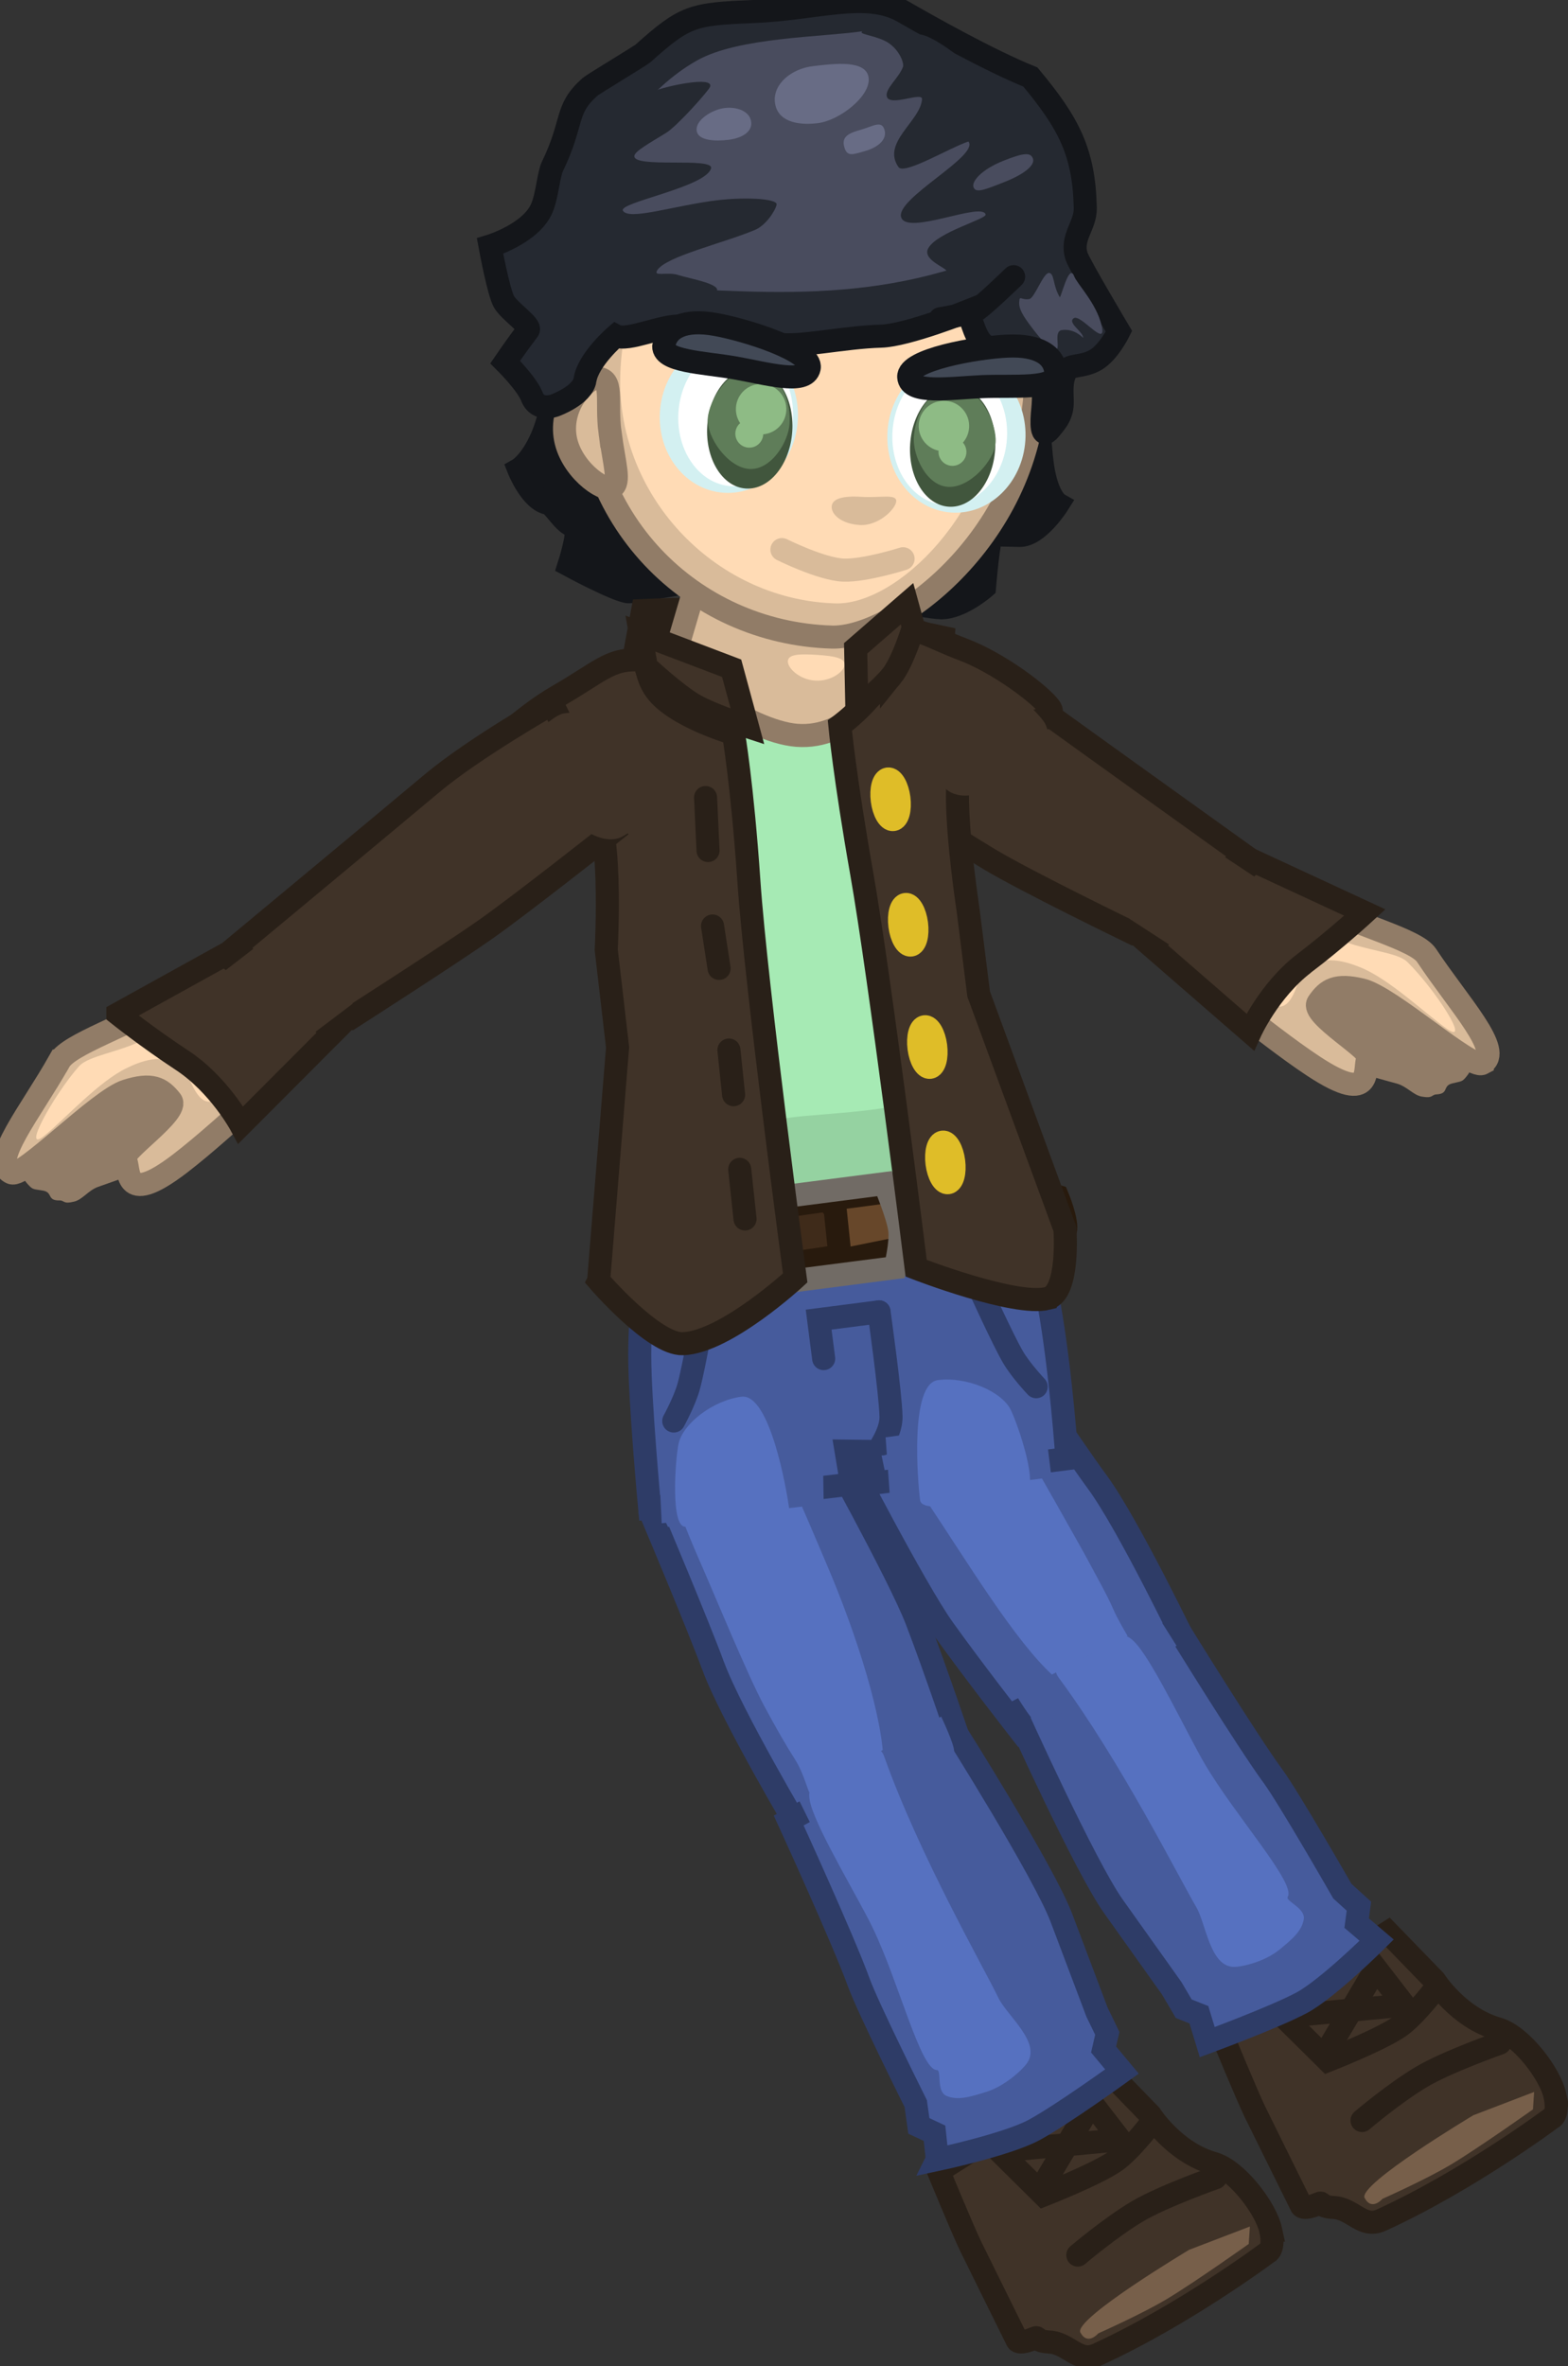 <svg version="1.1" xmlns="http://www.w3.org/2000/svg" xmlns:xlink="http://www.w3.org/1999/xlink" width="272.011" height="410.22" viewBox="0,0,272.011,410.22"><rect x="0" y="0" width="272.011" height="410.22" fill="#333333" stroke="none"/><g transform="translate(-98.862,-13.693)"><g data-paper-data="{&quot;isPaintingLayer&quot;:true}" fill-rule="nonzero" stroke-linejoin="miter" stroke-miterlimit="10" stroke-dasharray="" stroke-dashoffset="0" style="mix-blend-mode: normal"><g data-paper-data="{&quot;index&quot;:null}"><path d="M368.602,376.996c0.758,3.534 -0.61,3.932 -0.61,3.932c0,0 -14.456,10.791 -29.491,17.656c-3.317,1.515 -4.903,-1.989 -8.288,-2.182c-2.671,-0.152 -1.741,-1.026 -2.57,-0.67c-2.757,1.185 -3.016,0.396 -3.016,0.396c0,0 -7.304,-14.741 -8.067,-16.318c-1.461,-3.02 -5.576,-13.029 -5.576,-13.029l28.65,-18.079l8.095,8.34c0,0 4.117,6.459 10.96,8.39c4.126,1.164 9.131,7.914 9.914,11.564z" fill="#403328" stroke="#292018" stroke-width="4" stroke-linecap="butt"/><path d="M354.468,380.405l10.526,-4.031l-0.198,3.022c0,0 -9.285,6.589 -14.188,9.537c-4.302,2.587 -11.916,5.969 -11.916,5.969c0,0 -1.849,2.182 -3.099,-0.15c-1.25,-2.331 18.876,-14.348 18.876,-14.348z" fill="#775f4a" stroke="none" stroke-width="0" stroke-linecap="butt"/><path d="M335.141,381.326c0,0 5.618,-4.788 10.41,-7.62c4.333,-2.561 13.492,-5.8 13.492,-5.8" fill="none" stroke="#292018" stroke-width="4" stroke-linecap="round"/><path d="M348.24,357.999c0,0 -3.887,5.198 -6.703,7.11c-3.413,2.318 -12.332,5.814 -12.332,5.814l-7.718,-7.637l18.403,-1.716" fill="none" stroke="#292018" stroke-width="4" stroke-linecap="round"/><path d="M329.154,369.138l8.405,-14.168l4.945,6.406" fill="none" stroke="#292018" stroke-width="4" stroke-linecap="round"/></g><g data-paper-data="{&quot;index&quot;:null}"><path d="M319.296,400.326c0.758,3.534 -0.61,3.932 -0.61,3.932c0,0 -14.456,10.791 -29.491,17.656c-3.317,1.515 -4.903,-1.989 -8.288,-2.182c-2.671,-0.152 -1.741,-1.026 -2.57,-0.67c-2.757,1.185 -3.016,0.396 -3.016,0.396c0,0 -7.304,-14.741 -8.067,-16.318c-1.461,-3.02 -5.576,-13.029 -5.576,-13.029l28.65,-18.079l8.095,8.34c0,0 4.117,6.459 10.96,8.39c4.126,1.164 9.131,7.914 9.914,11.564z" fill="#403328" stroke="#292018" stroke-width="4" stroke-linecap="butt"/><path d="M305.162,403.735l10.526,-4.031l-0.198,3.022c0,0 -9.285,6.589 -14.188,9.537c-4.302,2.587 -11.916,5.969 -11.916,5.969c0,0 -1.849,2.182 -3.099,-0.15c-1.25,-2.331 18.876,-14.348 18.876,-14.348z" fill="#775f4a" stroke="none" stroke-width="0" stroke-linecap="butt"/><path d="M285.835,404.656c0,0 5.618,-4.788 10.41,-7.62c4.333,-2.561 13.492,-5.8 13.492,-5.8" fill="none" stroke="#292018" stroke-width="4" stroke-linecap="round"/><path d="M298.934,381.328c0,0 -3.887,5.198 -6.703,7.11c-3.413,2.318 -12.332,5.814 -12.332,5.814l-7.718,-7.637l18.403,-1.716" fill="none" stroke="#292018" stroke-width="4" stroke-linecap="round"/><path d="M279.848,392.468l8.405,-14.168l4.945,6.406" fill="none" stroke="#292018" stroke-width="4" stroke-linecap="round"/></g><path d="M192.867,89.495c2.576,-5.926 5.648,-24.304 5.648,-24.304l80.372,4.015c0,0 -0.317,19.738 1.051,26.534c0.892,4.43 2.473,5.334 2.473,5.334c0,0 -3.476,5.528 -6.709,5.446c-1.035,-0.026 -3.251,-0.096 -4.719,-0.088c-0.586,0.003 -1.333,9.081 -1.333,9.081c0,0 -4.096,3.582 -7.536,3.548c-1.427,-0.014 -6.168,-0.946 -7.679,-0.918c-1.703,0.032 -5.225,1.428 -7.897,2.239c-4.318,1.311 -10.08,0.664 -10.08,0.664c0,0 -4.719,-1.846 -8.105,-3.622c-2.799,-1.467 -4.088,-2.888 -6.369,-3.159c-1.528,-0.182 -13.242,2.092 -14.092,2.027c-2.066,-0.157 -10.323,-4.615 -10.323,-4.615c0,0 2.145,-6.644 0.885,-6.787c-1.682,-0.191 -3.548,-3.78 -4.504,-3.939c-2.956,-0.491 -5.098,-5.876 -5.098,-5.876c0,0 2.116,-1.211 4.015,-5.581z" data-paper-data="{&quot;index&quot;:null}" fill="#14161a" stroke="#14161a" stroke-width="4" stroke-linecap="butt"/><g data-paper-data="{&quot;index&quot;:null}" stroke-linecap="butt"><g><g><path d="M297.607,175.324c-1.346,0.025 -6.787,-3.558 -7.468,-3.937c-21.029,-11.678 -25.905,-12.547 -25.905,-12.547c0,0 -6.132,-9.27 -5.05,-13.338c0.77,-2.895 10.627,-8.741 10.627,-8.741c0,0 21.715,13.155 29.773,19.135c1.9,1.41 4.413,1.443 11.662,5.429c5.768,3.172 -6.069,13.861 -13.638,13.999z" fill="#d9bb9a" stroke="#917c67" stroke-width="4"/><path d="M315.382,165.873c2.16,1.705 -12.457,10.483 -12.93,11.083c-0.473,0.6 -2.405,-1.446 -4.565,-3.151c-2.16,-1.705 -4.876,-3.055 -4.403,-3.655c0.079,-0.1 15.124,-7.611 16.075,-7.258c2.513,0.933 4.023,1.561 5.823,2.982z" fill="#d9bb9a" stroke="none" stroke-width="0"/><path d="M263.224,140.765c1.23,-2.143 8.909,1.559 17.912,6.861c9.003,5.302 10.13,7.015 16.357,10.944c4.195,2.647 10.02,5.492 15.082,7.791c8.615,3.912 -7.842,9.509 -8.224,9.459c-0.347,-0.046 -5.928,-5.221 -6.466,-5.64c-6.187,-4.812 -14.204,-11.449 -16.537,-12.249c-5.154,-1.766 -13.623,-4.07 -17.086,-6.109c-9.003,-5.302 -2.267,-8.913 -1.036,-11.056z" fill="#ffdbb5" stroke="none" stroke-width="0"/></g><path d="M305.352,169.997c-2.929,1.857 -10.129,5.398 -10.129,5.398c0,0 -18.204,-8.814 -24.801,-12.774c-6.563,-3.939 -23.983,-15.217 -23.983,-15.217l10.197,-23.793c0,0 14.094,6.723 21.819,12.316c7.903,5.723 36.211,26 36.211,26c0,0 -5.952,5.938 -9.314,8.07z" fill="#403328" stroke="#292018" stroke-width="4"/></g><g><path d="M344.917,186.65c5.808,4.584 11.306,9.92 8.502,13.473c-0.922,1.168 -0.832,0.961 -2.62,1.397c-1.77,0.432 -0.514,1.8 -2.766,1.911c-0.884,0.044 -0.502,0.734 -2.553,0.375c-1.413,-0.247 -2.567,-1.756 -4.248,-2.236c-2.485,-0.709 -5.713,-1.458 -6.468,-2.054c-5.808,-4.584 -8.243,-11.179 -5.439,-14.733c2.804,-3.553 9.785,-2.718 15.593,1.866z" fill="#917c67" stroke="none" stroke-width="NaN"/><g><path d="M356.002,198.053c-1.997,1.075 -15.927,-11.534 -20.868,-12.727c-4.494,-1.085 -6.059,-0.068 -7.605,2.202c-1.444,2.121 9.665,8.351 8.697,9.609c-0.993,1.291 1.474,8.638 -9.519,1.386c-8.772,-5.787 -21.361,-16.734 -25.874,-19.24c-2.243,-1.824 13.175,-15.557 16.672,-13.629c1.9,1.41 2.286,0.623 9.535,4.609c6.794,3.736 17.427,6.245 19.289,9.058c5.626,8.5 13.469,16.689 9.673,18.732z" fill="#d9bb9a" stroke="#917c67" stroke-width="4"/><path d="M316.704,169.348c8.615,3.912 10.013,5.268 14.543,7.236c4.53,1.968 9.976,2.144 11.757,3.887c4.776,4.674 11.271,14.695 6.78,11.532c-3.661,-2.579 -9.949,-8.617 -14.977,-10.621c-2.362,-0.941 -6.238,-2.232 -9.475,0.11c-1.305,0.944 -1.904,7.864 -5.376,6.557c-1.762,-0.664 -2.893,-2.204 -4.981,-3.618c-8.474,-5.737 -8.091,-7.179 -8.473,-7.23c-2.564,-0.338 5.14,-10.152 10.201,-7.853z" fill="#ffdbb5" stroke="none" stroke-width="0"/></g><path d="M325.072,180.731c-6.075,4.647 -9.333,11.891 -9.333,11.891l-17.382,-15.092l18.139,-14.496l19.136,8.865c0,0 -4.85,4.465 -10.56,8.833z" fill="#403328" stroke="#292018" stroke-width="4"/><path d="M302.943,178.272l-8.082,-5.248l16.319,-10.849l7.248,4.816z" fill="#403328" stroke="none" stroke-width="0"/></g></g><path d="M207.882,191.818c0,0 -1.527,-33.027 -4.306,-37.008c-0.493,-0.707 -5.122,-6.43 -11.29,-7.309c-4.694,-0.669 -11.586,3.947 -10.579,1.213c2.331,-6.327 10.812,-10.66 15.751,-12.545c10.052,-3.837 21.867,-12.948 30.901,-14.11c9.874,-1.271 21.479,1.734 35.315,4.764c13.444,2.945 10.943,12.166 10.943,12.166c0,0 -10.636,9.026 -10.979,9.808c-1.658,3.785 1.412,34.052 1.412,34.052l11.875,36.037c0,0 -11.547,11.832 -34.965,14.268c-21.822,2.27 -37.05,-3.557 -37.05,-3.557z" data-paper-data="{&quot;index&quot;:null}" fill="#95d2a1" stroke="#67916f" stroke-width="4" stroke-linecap="butt"/><path d="M253.334,161.458c0.184,1.426 -0.037,8.914 0.898,12.36c3.215,11.856 10.217,27.09 8.377,28.67c-4.519,3.882 -21.287,4.222 -26.258,4.911c-4.032,0.558 -18.404,2.719 -23.032,-0.502c-3.591,-2.5 0.173,-15.06 0.352,-27.86c0.052,-3.696 -2.118,-10.435 -2.478,-13.225c-0.387,-3.009 -6.459,-15.948 -8.333,-18.831c-0.686,-1.055 -4.357,1.577 -6.227,1.055c-1.622,-0.453 -1.497,-4.03 -1.747,-5.186c-0.489,-2.262 3.408,-5.946 7.748,-8.013c4.34,-2.067 18.487,-6.786 25.122,-7.64c6.834,-0.88 20.839,-0.801 26.994,1.18c1.161,0.374 8.614,2.034 8.139,4.985c-0.343,2.131 0.297,6.036 -1.701,6.987c-2.198,1.046 -7.038,-0.928 -7.12,0.073c-0.392,4.803 -1.121,18.033 -0.734,21.035z" data-paper-data="{&quot;index&quot;:null}" fill="#a6eab4" stroke="none" stroke-width="0" stroke-linecap="butt"/><g data-paper-data="{&quot;index&quot;:null}" stroke-linecap="butt"><path d="M208.736,128.244l1.61,-8.697c0,0 13.746,-0.673 24.444,0.13c10.698,0.804 27.707,4.535 27.707,4.535l-0.364,5.576z" fill="#292018" stroke="#292018" stroke-width="4"/><g><path d="M218.907,117.311l33.214,2.411l-0.472,13.467c0,0 -5.586,8.676 -14.543,7.986c-8.673,-0.668 -21.911,-11.278 -21.911,-11.278z" fill="#d9bb9a" stroke="#917c67" stroke-width="4"/><path d="M245.383,128.929c-0.08,1.232 -2.405,2.936 -5.123,2.759c-2.718,-0.177 -4.801,-2.17 -4.721,-3.401c0.08,-1.232 2.294,-1.237 5.012,-1.059c2.718,0.177 4.912,0.47 4.832,1.702z" fill="#ffdbb5" stroke="none" stroke-width="0"/></g></g><g data-paper-data="{&quot;index&quot;:null}" stroke-linecap="butt"><g fill="#465b9c"><path d="M222.577,302.519c-2.657,-7.189 -10.434,-25.633 -10.434,-25.633l29.277,-14.254c0,0 13.417,24.042 16.486,32.035c3.23,8.411 7.622,21.486 7.622,21.486c0,0 -8.237,9.411 -12.88,11.92c-4.438,2.397 -14.651,3.651 -14.651,3.651c0,0 -12.227,-20.565 -15.42,-29.205z" stroke="#2e3c67" stroke-width="4"/><path d="M214.754,278.441l-2.014,-4.127l21.691,-10.609l2.014,4.127z" stroke="none" stroke-width="0"/></g><path d="M220.398,284.668c-5.743,-13.058 -9.514,-24.517 -4.128,-27.313c12.452,-6.464 16.824,6.133 25.953,27.424c5.424,12.65 10.017,27.489 9.884,34.931c-0.066,3.719 -2.554,6.3 -4.107,7.132c-2.282,1.223 -5.122,1.653 -7.372,0.061c-1.356,-0.96 -1.871,-5.105 -3.914,-8.283c-1.492,-2.32 -3.236,-5.35 -5.336,-9.267c-2.909,-5.425 -8.537,-19.131 -10.98,-24.685z" fill="#5671c0" stroke="none" stroke-width="0"/></g><g data-paper-data="{&quot;index&quot;:null}" stroke-linecap="butt"><g fill="#465b9c"><path d="M261.465,388.086l-0.485,-4.552l-2.717,-1.274l-0.541,-3.857c0,0 -8.32,-16.675 -9.905,-21.067c-2.605,-7.217 -12.134,-28.022 -12.134,-28.022l28.673,-15.841c0,0 15.642,24.759 18.659,32.781c1.257,3.342 6.146,16.269 6.146,16.269l1.791,3.696l-0.644,2.793l3.187,3.821c0,0 -10.352,7.493 -15.254,10.14c-4.686,2.53 -16.777,5.114 -16.777,5.114z" stroke="#2e3c67" stroke-width="4"/><path d="M239.711,330.338l-2.387,-4.843l24.806,-14.197c0,0 2.315,4.814 2.258,6.107c-0.022,0.5 -5.734,3.568 -5.734,3.568z" stroke="none" stroke-width="0"/></g><path d="M239.505,326.548c-1.172,-4.222 1.806,-3.701 4.435,-5.212c4.274,-1.056 7.043,-6.665 8.305,-3.123c6.082,17.08 17.21,36.458 19.834,41.88c1.48,3.057 7.48,7.722 4.941,11.288c-0.987,1.386 -3.988,3.993 -6.946,4.944c-3.111,1.001 -5.174,1.529 -7.015,0.735c-1.841,-0.794 -0.789,-4.481 -1.678,-4.483c-2.832,-0.006 -6.602,-15.315 -11.17,-24.754c-2.432,-5.024 -9.371,-16.469 -10.706,-21.275z" fill="#5671c0" stroke="none" stroke-width="0"/></g><path d="M200.225,77.145c1.323,-26.418 18.023,-40.658 41.2,-39.497c23.177,1.161 38.37,16.998 37.047,43.416c-1.323,26.418 -24.74,43.402 -35.319,43.081c-24.291,-0.739 -44.252,-20.581 -42.929,-47z" data-paper-data="{&quot;index&quot;:null}" fill="#d9bb9a" stroke="#917c67" stroke-width="4" stroke-linecap="butt"/><path d="M272.395,81.292c-1.059,21.135 -18.112,37.542 -28.833,37.005c-21.04,-0.742 -38.132,-19.172 -37.073,-40.306c1.059,-21.135 13.784,-35.009 35.135,-33.94c21.085,1.056 31.829,16.106 30.771,37.241z" fill="#ffdbb5" stroke="none" stroke-width="0" stroke-linecap="butt"/><path d="M254.334,100.61c-0.088,1.349 -3.121,4.316 -6.348,4.105c-3.226,-0.211 -4.935,-1.869 -4.847,-3.218c0.088,-1.349 1.94,-1.878 5.166,-1.667c3.226,0.211 6.117,-0.569 6.029,0.78z" fill="#d9bb9a" stroke="none" stroke-width="0" stroke-linecap="butt"/><path d="M255.524,110.563c0,0 -6.624,2.111 -10.343,1.971c-3.81,-0.143 -10.673,-3.556 -10.673,-3.556" fill="none" stroke="#d9bb9a" stroke-width="4" stroke-linecap="round"/><g data-paper-data="{&quot;index&quot;:null}" stroke-linecap="butt"><g fill="#465b9c"><path d="M276.256,314.298c0,0 -8.502,-10.871 -13.741,-18.205c-4.979,-6.97 -17.571,-31.454 -17.571,-31.454l28.669,-16.816c0,0 11.093,16.666 15.63,22.847c5.452,7.429 15.796,29.004 15.796,29.004c0,0 -6.872,7.907 -11.417,10.326z" stroke="#2e3c67" stroke-width="4"/><path d="M252.155,263.306l-2.326,-3.96l21.281,-12.433l2.326,3.96z" stroke="none" stroke-width="0"/></g><path d="M287.042,283.175c2.1,3.916 3.835,6.952 4.937,9.481c1.511,3.463 4.186,6.909 4.221,8.577c0.058,2.767 0.379,3.231 -1.95,4.48c-1.585,0.85 -6.952,2.481 -10.12,0.496c-6.339,-3.973 -14.432,-16.934 -21.989,-28.441c-12.719,-19.366 -20.83,-29.958 -8.299,-36.89c5.42,-2.998 12.027,6.94 19.745,18.939c3.283,5.104 13.454,23.359 13.454,23.359z" fill="#5671c0" stroke="none" stroke-width="0"/></g><g data-paper-data="{&quot;index&quot;:null}" stroke-linecap="butt"><g fill="#465b9c"><path d="M324.643,360.93c-4.755,2.531 -16.354,6.808 -16.354,6.808l-1.448,-4.753l-2.628,-1.039l-2.082,-3.54c0,0 -8.009,-11.255 -10.083,-14.158c-4.979,-6.97 -17.006,-33.667 -17.006,-33.667l28.104,-14.603c0,0 12.014,19.472 16.551,25.654c2.761,3.762 12.03,19.928 12.03,19.928l2.874,2.606l-0.39,2.94l3.473,2.95c0,0 -8.496,8.455 -13.041,10.874z" stroke="#2e3c67" stroke-width="4"/><path d="M284.711,309.84c0,0 -5.528,2.958 -5.948,2.696c-1.089,-0.679 -3.811,-5.275 -3.811,-5.275l25.132,-12.808l2.885,4.576z" stroke="none" stroke-width="0"/></g><path d="M307.867,319.516c5.32,9.035 15.872,20.709 14.382,23.032c-0.468,0.729 3.108,1.935 2.787,3.888c-0.321,1.953 -1.843,3.347 -4.304,5.334c-2.34,1.889 -6.058,2.885 -7.715,2.917c-4.261,0.081 -4.916,-7.451 -6.639,-10.377c-3.056,-5.19 -13.058,-25.172 -23.839,-39.733c-2.236,-3.02 3.819,-2.142 6.94,-5.051c2.625,-1.307 3.77,-4.038 6.61,-0.71c3.233,3.788 8.946,15.891 11.778,20.701z" fill="#5671c0" stroke="none" stroke-width="0"/></g><g data-paper-data="{&quot;index&quot;:null}"><g><g><path d="M211.558,275.118c0,0 -1.708,-18.25 -1.717,-26.506c-0.009,-8.225 1.505,-20.147 1.505,-20.147l63.502,-7.745c0,0 4.81,12.513 5.965,18.942c2.144,11.93 3.133,26.924 3.133,26.924l-33.201,4.201l-1.139,-5.463l-3.96,-0.049l0.95,5.71z" fill="#465b9c" stroke="#2e3c67" stroke-width="4" stroke-linecap="butt"/><path d="M251.355,241.129c0,0 1.981,14.015 2.078,18.159c0.052,2.237 -1.542,4.737 -1.542,4.737" fill="none" stroke="#2e3c67" stroke-width="4" stroke-linecap="round"/><path d="M241.748,249.234l-0.87,-6.756l10.476,-1.349" fill="none" stroke="#2e3c67" stroke-width="4" stroke-linecap="round"/><path d="M220.898,241.226c0,0 -1.609,9.353 -2.552,12.799c-0.704,2.57 -2.604,6.029 -2.604,6.029" fill="none" stroke="#2e3c67" stroke-width="4" stroke-linecap="round"/><path d="M278.616,254.106c0,0 -2.715,-2.865 -4.046,-5.173c-1.786,-3.094 -5.711,-11.735 -5.711,-11.735" data-paper-data="{&quot;index&quot;:null}" fill="none" stroke="#2e3c67" stroke-width="4" stroke-linecap="round"/><path d="M213.65,277.783l-0.515,-10.644l28.435,-3.385l0.185,10.686z" fill="#465b9c" stroke="none" stroke-width="0" stroke-linecap="butt"/><path d="M253.265,273.496l-0.774,-10.611l27.447,-3.809l1.326,10.718z" data-paper-data="{&quot;index&quot;:null}" fill="#465b9c" stroke="none" stroke-width="0" stroke-linecap="butt"/></g><g stroke="#281a0d" stroke-width="4" stroke-linecap="butt"><path d="M208.406,235.283c0,0 -0.764,-3.932 -0.693,-5.621c0.077,-1.825 1.644,-4.16 1.644,-4.16l9.64,-1.599c0,0 3.649,3.37 3.86,5.012c0.211,1.642 -2.592,4.841 -2.592,4.841z" fill="#3f2b1a"/><path d="M219.584,234.702l0.474,-10.363l10.09,-1.227c0,0 3.649,3.37 3.86,5.012c0.211,1.642 -2.592,4.841 -2.592,4.841z" fill="#67472a"/><path d="M231.668,233.361l0.304,-10.126l10.26,-1.464c0,0 3.649,3.37 3.86,5.012c0.211,1.642 -2.592,4.841 -2.592,4.841z" fill="#3f2b1a"/><path d="M244.658,232.195l-1.108,-10.67l11.113,-1.473c0,0 3.798,3.176 4.085,4.806c0.287,1.63 -2.362,4.975 -2.362,4.975z" fill="#67472a"/><path d="M256.655,230.217l-0.461,-10.324l10.466,-1.819c0,0 3.798,3.176 4.085,4.806c0.287,1.63 -2.362,4.975 -2.362,4.975z" fill="#3f2b1a"/><path d="M268.69,228.457l-0.701,-10.078l8.272,-1.751c0,0 3.085,3.268 3.356,4.9c0.271,1.632 -1.73,4.894 -1.73,4.894z" fill="#67472a"/></g><path d="M213.662,236.182l-0.475,-12.814l5.712,-0.885l2.254,12.585z" fill="#465b9c" stroke="#2e3c67" stroke-width="4" stroke-linecap="butt"/><g fill="#67472a" stroke="#281a0d" stroke-width="4" stroke-linecap="butt"><path d="M268.058,227.394l4.306,-9.274l9.938,2.994c0,0 1.857,4.457 1.364,6.015c-0.493,1.559 -4.324,3.336 -4.324,3.336z"/></g><path d="M236.792,235.706c0,0 -1.822,-4.791 -2.137,-7.237c-0.31,-2.41 0.262,-7.331 0.262,-7.331l17.394,-2.239c0,0 2.311,5.465 2.641,8.03c0.29,2.25 -0.766,6.537 -0.766,6.537z" fill="none" stroke="#716b65" stroke-width="4" stroke-linecap="butt"/><path d="M267.235,229.351l-1.007,-12.745l5.75,-0.591l2.785,12.516z" data-paper-data="{&quot;index&quot;:null}" fill="#465b9c" stroke="#2e3c67" stroke-width="4" stroke-linecap="butt"/></g><path d="M235.749,275.167c0.388,3.012 -12.965,2.563 -17.923,3.201c-2.652,0.341 -1.863,-11.372 -1.258,-14.325c0.72,-3.512 5.959,-7.563 10.916,-8.202c4.958,-0.638 7.877,16.313 8.264,19.325z" fill="#5671c0" stroke="none" stroke-width="0" stroke-linecap="butt"/><path d="M258.469,273.747c-0.388,-3.012 -1.857,-20.15 3.101,-20.788c4.958,-0.638 11.052,1.954 12.638,5.17c1.334,2.704 5.063,13.835 2.411,14.177c-4.958,0.638 -17.762,4.454 -18.149,1.442z" data-paper-data="{&quot;index&quot;:null}" fill="#5671c0" stroke="none" stroke-width="0" stroke-linecap="butt"/></g><g data-paper-data="{&quot;index&quot;:null}" stroke="none" stroke-width="0" stroke-linecap="butt"><path d="M276.737,90.06c-0.479,7.332 -6.221,12.926 -12.825,12.495c-6.604,-0.431 -11.57,-6.724 -11.092,-14.056c0.479,-7.332 6.221,-12.926 12.825,-12.495c6.604,0.431 11.57,6.724 11.092,14.056z" fill="#d3f0f1"/><path d="M264.41,76.941c5.482,0.358 9.57,6.093 9.132,12.809c-0.438,6.716 -5.238,11.871 -10.719,11.513c-5.482,-0.358 -9.57,-6.093 -9.132,-12.809c0.438,-6.716 5.238,-11.871 10.719,-11.513z" fill="#ffffff"/></g><g data-paper-data="{&quot;index&quot;:null}" stroke="none" stroke-width="0" stroke-linecap="butt"><g data-paper-data="{&quot;index&quot;:null}"><path d="M271.5,91.623c-0.375,5.744 -3.98,10.185 -8.052,9.919c-4.072,-0.266 -7.069,-5.138 -6.694,-10.881c0.375,-5.744 3.98,-10.185 8.052,-9.919c4.072,0.266 7.069,5.138 6.694,10.881z" fill="#41563d"/><path d="M263.301,98.098c-3.764,-0.246 -6.116,-5.471 -5.909,-8.643c0.207,-3.172 1.96,-8.758 7.95,-8.367c3.764,0.246 6.446,6.121 6.239,9.293c-0.207,3.172 -4.516,7.963 -8.28,7.717z" fill="#5f7d59"/></g><path d="M258.244,87.266c0.157,-2.412 2.24,-4.24 4.652,-4.082c2.412,0.157 4.24,2.24 4.082,4.652c-0.157,2.412 -2.24,4.24 -4.652,4.082c-2.412,-0.157 -4.24,-2.24 -4.082,-4.652z" fill="#8ebb85"/><path d="M261.676,91.876c0.087,-1.334 1.239,-2.345 2.574,-2.258c1.334,0.087 2.345,1.239 2.258,2.574c-0.087,1.334 -1.239,2.345 -2.574,2.258c-1.334,-0.087 -2.345,-1.239 -2.258,-2.574z" fill="#8ebb85"/></g><g data-paper-data="{&quot;index&quot;:null}" stroke="none" stroke-width="0" stroke-linecap="butt"><path d="M226.169,72.574c6.604,0.431 11.57,6.724 11.092,14.056c-0.479,7.332 -6.221,12.926 -12.825,12.495c-6.604,-0.431 -11.57,-6.724 -11.092,-14.056c0.479,-7.332 6.221,-12.926 12.825,-12.495z" fill="#d3f0f1"/><path d="M236.404,86.472c-0.438,6.716 -5.238,11.871 -10.719,11.513c-5.482,-0.358 -9.57,-6.093 -9.132,-12.809c0.438,-6.716 5.238,-11.871 10.719,-11.513c5.482,0.358 9.57,6.093 9.132,12.809z" fill="#ffffff"/></g><g data-paper-data="{&quot;index&quot;:null}" stroke="none" stroke-width="0" stroke-linecap="butt"><g data-paper-data="{&quot;index&quot;:null}"><path d="M229.607,77.59c4.072,0.266 7.069,5.138 6.694,10.881c-0.375,5.744 -3.98,10.185 -8.052,9.919c-4.072,-0.266 -7.069,-5.138 -6.694,-10.881c0.375,-5.744 3.98,-10.185 8.052,-9.919z" fill="#41563d"/><path d="M221.637,86.267c0.207,-3.172 3.629,-8.649 7.394,-8.403c5.99,0.391 7.002,6.157 6.795,9.329c-0.207,3.172 -3.218,8.048 -6.982,7.802c-3.764,-0.246 -7.414,-5.556 -7.206,-8.728z" fill="#5f7d59"/></g><path d="M230.613,88.995c-2.412,-0.157 -4.24,-2.24 -4.082,-4.652c0.157,-2.412 2.24,-4.24 4.652,-4.082c2.412,0.157 4.24,2.24 4.082,4.652c-0.157,2.412 -2.24,4.24 -4.652,4.082z" fill="#8ebb85"/><path d="M228.69,91.296c-1.334,-0.087 -2.345,-1.239 -2.258,-2.574c0.087,-1.334 1.239,-2.345 2.574,-2.258c1.334,0.087 2.345,1.239 2.258,2.574c-0.087,1.334 -1.239,2.345 -2.574,2.258z" fill="#8ebb85"/></g><g data-paper-data="{&quot;index&quot;:null}" stroke-linecap="butt"><g data-paper-data="{&quot;index&quot;:null}" fill="#403328"><g><path d="M280.592,238.798c-5.658,1.421 -22.794,-5.226 -22.794,-5.226c0,0 -6.301,-50.631 -9.466,-68.551c-2.933,-16.605 -3.774,-25.52 -3.774,-25.52c0,0 6.966,-5.102 8.451,-10.312c0.903,-3.169 -0.311,-5.303 1.205,-5.836c3.586,-1.259 5.516,0.593 11.705,2.935c6.189,2.342 13.376,7.778 15.072,10.064c1.696,2.286 -5.526,2.801 -5.526,2.801c0,0 -5.579,4.186 -9.359,6.651c-2.937,1.915 0.707,25.736 0.707,25.736l1.823,14.492l14.965,40.73c0,0 0.832,11.07 -3.008,12.035z" stroke="#292018" stroke-width="4"/><path d="M277.231,135.796c0,0 2.3,2.275 2.863,3.228c0.532,0.9 0.868,2.927 0.868,2.927c0,0 -11.449,8.543 -13.453,9.509c-0.663,0.32 -4.598,0.529 -5.506,-2.579c-0.909,-3.108 1.049,-6.484 1.049,-6.484z" stroke="none" stroke-width="NaN"/></g><path d="M253.52,130.917c-1.911,2.347 -6.011,5.609 -6.011,5.609l-0.213,-10.435l8.91,-7.73l1.118,4.049c0,0 -1.814,6.063 -3.804,8.507z" stroke="#292018" stroke-width="4"/></g><path d="M254.805,152.079c0.25,1.942 -0.195,3.6 -0.993,3.703c-0.798,0.103 -1.648,-1.388 -1.898,-3.331c-0.25,-1.942 0.195,-3.6 0.993,-3.703c0.798,-0.103 1.648,1.388 1.898,3.331z" fill="#dfbd28" stroke="#dfbd28" stroke-width="4"/><path d="M257.863,173.834c0.25,1.942 -0.195,3.6 -0.993,3.703c-0.798,0.103 -1.648,-1.388 -1.898,-3.331c-0.25,-1.942 0.195,-3.6 0.993,-3.703c0.798,-0.103 1.648,1.388 1.898,3.331z" fill="#dfbd28" stroke="#dfbd28" stroke-width="4"/><path d="M261.18,195.032c0.25,1.942 -0.195,3.6 -0.993,3.703c-0.798,0.103 -1.648,-1.388 -1.898,-3.331c-0.25,-1.942 0.195,-3.6 0.993,-3.703c0.798,-0.103 1.648,1.388 1.898,3.331z" fill="#dfbd28" stroke="#dfbd28" stroke-width="4"/><path d="M264.305,215.034c0.25,1.942 -0.195,3.6 -0.993,3.703c-0.798,0.103 -1.648,-1.388 -1.898,-3.331c-0.25,-1.942 0.195,-3.6 0.993,-3.703c0.798,-0.103 1.648,1.388 1.898,3.331z" fill="#dfbd28" stroke="#dfbd28" stroke-width="4"/></g><g data-paper-data="{&quot;index&quot;:null}" stroke="#292018" stroke-width="4"><path d="M202.712,235.747l3.286,-40.475l-1.969,-16.915c0,0 1.311,-24.214 -2.893,-25.21c-5.412,-1.282 -13.557,-3.702 -13.557,-3.702c0,0 -9.127,1.589 -7.679,-1.101c1.449,-2.691 8.813,-10 15.832,-14.042c7.019,-4.042 8.883,-6.383 13.705,-6.206c2.039,0.075 1.145,2.481 3.183,5.271c3.351,4.587 13.484,7.489 13.484,7.489c0,0 1.528,8.826 2.677,25.661c1.24,18.168 8.027,68.736 8.027,68.736c0,0 -12.035,11.135 -19.48,11.4c-5.053,0.18 -14.616,-10.905 -14.616,-10.905z" fill="#403328" stroke-linecap="butt"/><path d="M210.989,129.306l-1.032,-5.769l15.827,6.011l2.749,10.109c0,0 -6.039,-1.957 -9.093,-3.665c-3.18,-1.779 -8.451,-6.686 -8.451,-6.686z" fill="#403328" stroke-linecap="butt"/><path d="M221.69,161.149l-0.43,-9.188" fill="none" stroke-linecap="round"/><path d="M223.606,181.586l-1.135,-7.353" fill="none" stroke-linecap="round"/><path d="M226.123,203.48l-0.809,-7.744" fill="none" stroke-linecap="round"/><path d="M228.106,225.024l-0.919,-8.601" fill="none" stroke-linecap="round"/></g><path d="M204.685,88.668c0.736,5.563 1.86,8.692 0.35,9.542c-1.51,0.85 -7.428,-3.399 -8.164,-8.962c-0.736,-5.563 3.688,-9.966 5.421,-9.974c3.154,-0.015 1.657,3.832 2.392,9.394z" data-paper-data="{&quot;index&quot;:null}" fill="#d9bb9a" stroke="#917c67" stroke-width="4" stroke-linecap="butt"/><g data-paper-data="{&quot;index&quot;:null}"><g><path d="M200.353,79.543c-0.428,2.7 -5.2,4.418 -5.2,4.418c0,0 -2.976,1.207 -4.029,-1.53c-0.858,-2.229 -4.629,-5.971 -4.629,-5.971c0,0 1.771,-2.603 3.992,-5.537c0.574,-0.758 -3.223,-3.238 -4.183,-4.888c-0.96,-1.65 -2.43,-9.678 -2.43,-9.678c0,0 7.089,-2.143 8.983,-6.576c0.94,-2.2 1.163,-5.835 1.834,-7.226c3.823,-7.927 2.05,-9.834 6.548,-13.819c0.47,-0.417 8.736,-5.398 9.157,-5.774c7.326,-6.552 8.585,-6.842 19.147,-7.268c11.168,-0.451 19.582,-3.677 26.02,0.031c4.204,2.421 14.711,8.35 22.049,11.326c6.684,8.015 9.318,13.058 9.518,22.71c0.064,3.096 -2.593,5.104 -1.499,8.392c0.497,1.491 7.347,12.988 7.347,12.988c0,0 -1.786,3.623 -4.029,4.945c-2.222,1.31 -4.54,0.764 -5.131,1.881c-1.289,2.438 -0.354,5.064 -0.843,6.888c-0.356,1.327 -0.965,2.014 -1.94,3.216c-1.647,2.03 -1.496,-1.255 -1.274,-3.416c0.416,-4.039 -0.377,-6.979 -0.41,-6.329c-1.615,0.705 -0.332,0.752 -7.128,-0.861c-0.378,-0.09 -1.523,-2.997 -2.941,-4.271c-1.418,-1.275 -2.385,-5.616 -2.385,-5.616c0,0 -10.667,4.27 -15.205,4.396c-6.546,0.181 -14.182,1.982 -17.877,1.372c-9.034,-1.49 -13.025,-2.803 -16.622,-3.112c-3.348,-0.288 -9.44,2.735 -11.496,1.667c0,0 -4.785,4.1 -5.348,7.644z" fill="#252931" stroke="#14161a" stroke-width="4" stroke-linecap="butt"/><path d="M266.98,59.333c-24.114,8.444 -46.324,3.419 -65.333,4.17c-3.935,0.155 -5.024,-3.11 -5.024,-3.11c0,0 6.962,-6.976 7.609,-16.889c0.311,-4.771 6.858,-14.463 15.579,-19.346c7.25,-4.059 21.738,-4.004 28.91,-5.079c4.645,-0.697 4.26,2.97 8.41,3.241c11.78,0.769 10.309,7.946 13.69,15.685c2.461,5.633 -0.394,20.122 -3.84,21.329z" fill="#494c5e" stroke="none" stroke-width="0" stroke-linecap="butt"/><path d="M258.812,30.885c0.088,-1.345 -5.604,1.372 -6.109,-0.448c-0.371,-1.336 2.101,-3.22 2.806,-5.158c0.203,-0.557 -0.496,-2.784 -2.528,-4.151c-1.691,-1.137 -4.781,-1.448 -4.654,-1.846c0.513,-1.616 9.114,0.313 10.045,0.374c3.695,0.241 16.44,11.217 16.191,15.029c-0.015,0.231 3.647,19.756 -2.785,27.503c-0.929,1.119 -8.372,0.644 -8.658,-1.45c-0.09,-0.658 -4.404,-2.024 -3.192,-4.064c1.651,-2.779 10.155,-5.02 9.916,-5.805c-0.682,-2.241 -13.683,3.734 -14.659,0.476c-0.976,-3.258 13.635,-10.635 11.676,-13.118c-3.162,1.025 -11.133,5.845 -12.125,4.442c-3.007,-4.249 3.827,-7.974 4.076,-11.786z" fill="#252931" stroke="none" stroke-width="0" stroke-linecap="butt"/><path d="M212.864,60.569c-0.706,1.148 1.818,0.197 3.644,0.803c1.826,0.607 8.049,1.615 6.521,2.999c-0.806,0.73 -10.791,-0.858 -11.446,-0.214c-1.209,1.189 -3.866,2.127 -4.661,1.638c-1.912,-1.176 -10.841,1.414 -11.989,-3.809c-0.745,-3.393 5.406,-9.266 6.194,-10.548c0.121,-0.197 2.541,-18.33 11.848,-22.173c1.344,-0.555 9.79,-2.493 9.064,-0.509c-0.228,0.624 -5.636,6.763 -7.66,8c-2.758,1.685 -5.31,3.112 -5.465,3.917c-0.444,2.3 13.87,0.16 13.294,2.222c-0.916,3.275 -16.19,5.908 -15.28,7.343c1.037,1.636 8.097,-0.647 15.222,-1.679c5.519,-0.799 11.65,-0.47 11.435,0.617c-0.2,1.009 -1.835,3.566 -3.712,4.36c-5.459,2.31 -15.52,4.609 -17.01,7.031z" fill="#252931" stroke="none" stroke-width="0" stroke-linecap="butt"/><path d="M274.7,61.658c0,0 -5.812,5.647 -6.791,5.989c-1.958,0.684 -5.94,1.307 -5.94,1.307" fill="none" stroke="#14161a" stroke-width="4" stroke-linecap="round"/><path d="M233.295,31.457c-0.381,-3.151 2.797,-5.837 6.59,-6.295c3.793,-0.458 9.283,-1.124 9.663,2.028c0.381,3.151 -5.032,7.398 -8.825,7.856c-3.793,0.458 -7.047,-0.437 -7.428,-3.588z" fill="#686c85" stroke="none" stroke-width="0" stroke-linecap="butt"/><path d="M219.716,36.323c-0.22,-1.819 2.666,-3.638 4.856,-3.902c2.19,-0.264 4.384,0.585 4.603,2.405c0.22,1.819 -1.761,2.844 -3.951,3.108c-2.19,0.264 -5.289,0.209 -5.509,-1.611z" fill="#686c85" stroke="none" stroke-width="0" stroke-linecap="butt"/><path d="M245.322,39.168c-0.492,-1.765 0.73,-2.386 2.855,-2.978c2.125,-0.592 3.638,-1.726 4.131,0.04c0.492,1.765 -1.311,3.077 -3.436,3.67c-2.125,0.592 -3.057,1.034 -3.55,-0.731z" fill="#686c85" stroke="none" stroke-width="0" stroke-linecap="butt"/></g><path d="M283.077,70.921c-1.585,0.225 -0.073,3.46 -1.147,3.39c-1.131,-0.074 -2.851,-2.23 -4.065,-3.826c-1.556,-2.045 -2.271,-3.23 -2.193,-4.416c0.084,-1.289 0.275,-0.297 1.737,-0.525c0.933,-0.146 2.435,-4.594 3.441,-4.529c0.958,0.063 0.631,2.206 1.85,4.183c0.194,0.315 1.607,-6.021 2.499,-3.618c0.495,1.333 3.925,4.727 4.792,8.657c0.867,3.93 -3.653,-2.178 -4.853,-1.378c-1.2,0.8 1.687,2.371 1.619,3.42c0,0 -1.458,-1.674 -3.678,-1.359z" fill="#494c5e" stroke="none" stroke-width="0" stroke-linecap="butt"/><path d="M278.041,41.162c0.407,1.019 -1.102,2.555 -4.815,4.038c-3.713,1.483 -5.069,1.989 -5.476,0.97c-0.407,-1.019 1.422,-3.103 5.135,-4.587c3.713,-1.483 4.749,-1.441 5.156,-0.422z" fill="#494c5e" stroke="none" stroke-width="0" stroke-linecap="butt"/></g><path d="M269.169,80.728c-5.49,0.251 -12.46,1.334 -12.667,-1.661c-0.207,-2.995 11.619,-5.118 17.109,-5.369c5.49,-0.251 8.208,1.634 8.415,4.629c0.207,2.995 -7.366,2.15 -12.856,2.401z" data-paper-data="{&quot;index&quot;:null}" fill="#424956" stroke="#14161a" stroke-width="4" stroke-linecap="butt"/><path d="M214.031,73.44c0.595,-2.943 3.535,-4.459 8.945,-3.496c5.411,0.963 16.86,4.605 16.265,7.548c-0.595,2.943 -7.365,0.963 -12.776,0c-5.411,-0.963 -13.029,-1.109 -12.435,-4.052z" data-paper-data="{&quot;index&quot;:null}" fill="#424956" stroke="#14161a" stroke-width="4" stroke-linecap="butt"/><g data-paper-data="{&quot;index&quot;:null}" stroke-linecap="butt"><g><g><g><path d="M142.886,177.19c6.946,-4.493 9.451,-4.705 11.245,-6.246c7.611,-6.538 28.333,-21.208 28.333,-21.208c0,0 10.248,5.128 11.223,7.961c1.37,3.98 -2.614,7.733 -2.614,7.733c0,0 -6.274,7.145 -26.417,20.293c-0.653,0.426 -5.825,4.388 -7.169,4.459c-7.559,0.402 -20.129,-9.416 -14.601,-12.991z" fill="#d9bb9a" stroke="#917c67" stroke-width="4"/><path d="M144.68,178.633c0.924,-0.42 16.466,6 16.552,6.094c0.515,0.565 -2.098,2.105 -4.131,3.96c-2.033,1.854 -3.814,4.033 -4.329,3.468c-0.515,-0.565 -15.72,-8.278 -13.687,-10.133c1.694,-1.545 3.155,-2.279 5.596,-3.389z" fill="#d9bb9a" stroke="none" stroke-width="0"/><path d="M189.074,164.362c-3.309,2.281 -11.592,5.183 -16.607,7.312c-2.27,0.964 -9.794,8.155 -15.622,13.396c-0.507,0.456 -5.704,6.016 -6.048,6.087c-0.378,0.077 -17.192,-4.332 -8.878,-8.848c4.885,-2.654 10.493,-5.907 14.488,-8.846c5.931,-4.362 6.933,-6.152 15.535,-12.082c8.602,-5.931 15.997,-10.17 17.377,-8.12c1.38,2.049 8.356,5.171 -0.246,11.102z" fill="#ffdbb5" stroke="none" stroke-width="0"/></g><path d="M139.516,178.035c0,0 26.79,-22.243 34.265,-28.515c7.306,-6.13 20.885,-13.84 20.885,-13.84l10.709,22.095c0,0 -16.066,12.686 -22.331,17.083c-6.297,4.42 -23.174,15.225 -23.174,15.225c0,0 -7.435,-3.019 -10.488,-4.662c-3.506,-1.887 -9.866,-7.385 -9.866,-7.385z" fill="#403328" stroke="#292018" stroke-width="4"/></g><g><path d="M111.105,204.852c5.467,-4.986 12.371,-6.317 15.421,-2.973c3.05,3.344 1.091,10.097 -4.375,15.083c-0.711,0.648 -3.877,1.625 -6.305,2.51c-1.643,0.599 -2.686,2.186 -4.078,2.533c-2.02,0.504 -1.688,-0.211 -2.573,-0.192c-2.255,0.05 -1.099,-1.404 -2.896,-1.709c-1.814,-0.308 -1.71,-0.108 -2.713,-1.207c-3.05,-3.344 2.053,-9.059 7.52,-14.045z" fill="#917c67" stroke="none" stroke-width="NaN"/><g><path d="M109.175,197.642c1.657,-2.939 12.084,-6.199 18.594,-10.41c6.946,-4.493 7.388,-3.735 9.182,-5.277c3.351,-2.173 19.709,10.426 17.601,12.405c-4.323,2.822 -16.099,14.638 -24.437,21.036c-10.449,8.017 -8.511,0.513 -9.594,-0.704c-1.055,-1.185 9.582,-8.191 7.99,-10.204c-1.703,-2.154 -3.337,-3.056 -7.742,-1.654c-4.844,1.542 -17.84,15.112 -19.908,14.182c-3.931,-1.767 3.308,-10.495 8.313,-19.374z" fill="#d9bb9a" stroke="#917c67" stroke-width="4"/><path d="M148.748,192.689c-0.378,0.077 0.107,1.489 -7.936,7.815c-1.982,1.559 -3,3.176 -4.71,3.964c-3.37,1.551 -4.461,-5.308 -5.83,-6.157c-3.395,-2.105 -7.17,-0.541 -9.459,0.566c-4.872,2.357 -10.713,8.828 -14.182,11.661c-4.254,3.475 1.51,-6.984 5.941,-11.986c1.653,-1.866 7.072,-2.429 11.45,-4.715c4.379,-2.286 5.677,-3.738 13.991,-8.255c4.885,-2.654 13.269,6.587 10.735,7.106z" fill="#ffdbb5" stroke="none" stroke-width="0"/></g><path d="M119.314,189.476l18.455,-10.207l19.127,13.166l-16.262,16.293c0,0 -3.766,-6.993 -10.157,-11.195c-6.007,-3.949 -11.163,-8.057 -11.163,-8.057z" fill="#403328" stroke="#292018" stroke-width="4"/><path d="M136.126,183.354l6.886,-5.32l17.051,9.658l-7.687,5.811z" fill="#403328" stroke="none" stroke-width="0"/></g></g><path d="M210.827,156.773c0,0 -1.064,0.138 -3.83,1.851c-2.767,1.714 -6.872,-0.852 -7.258,-1.621c-1.169,-2.324 -5.941,-17.96 -5.941,-17.96c0,0 1.576,-1.319 2.616,-1.604c1.101,-0.302 4.577,-0.276 4.577,-0.276z" fill="#403328" stroke="none" stroke-width="NaN"/></g></g></g></svg>
